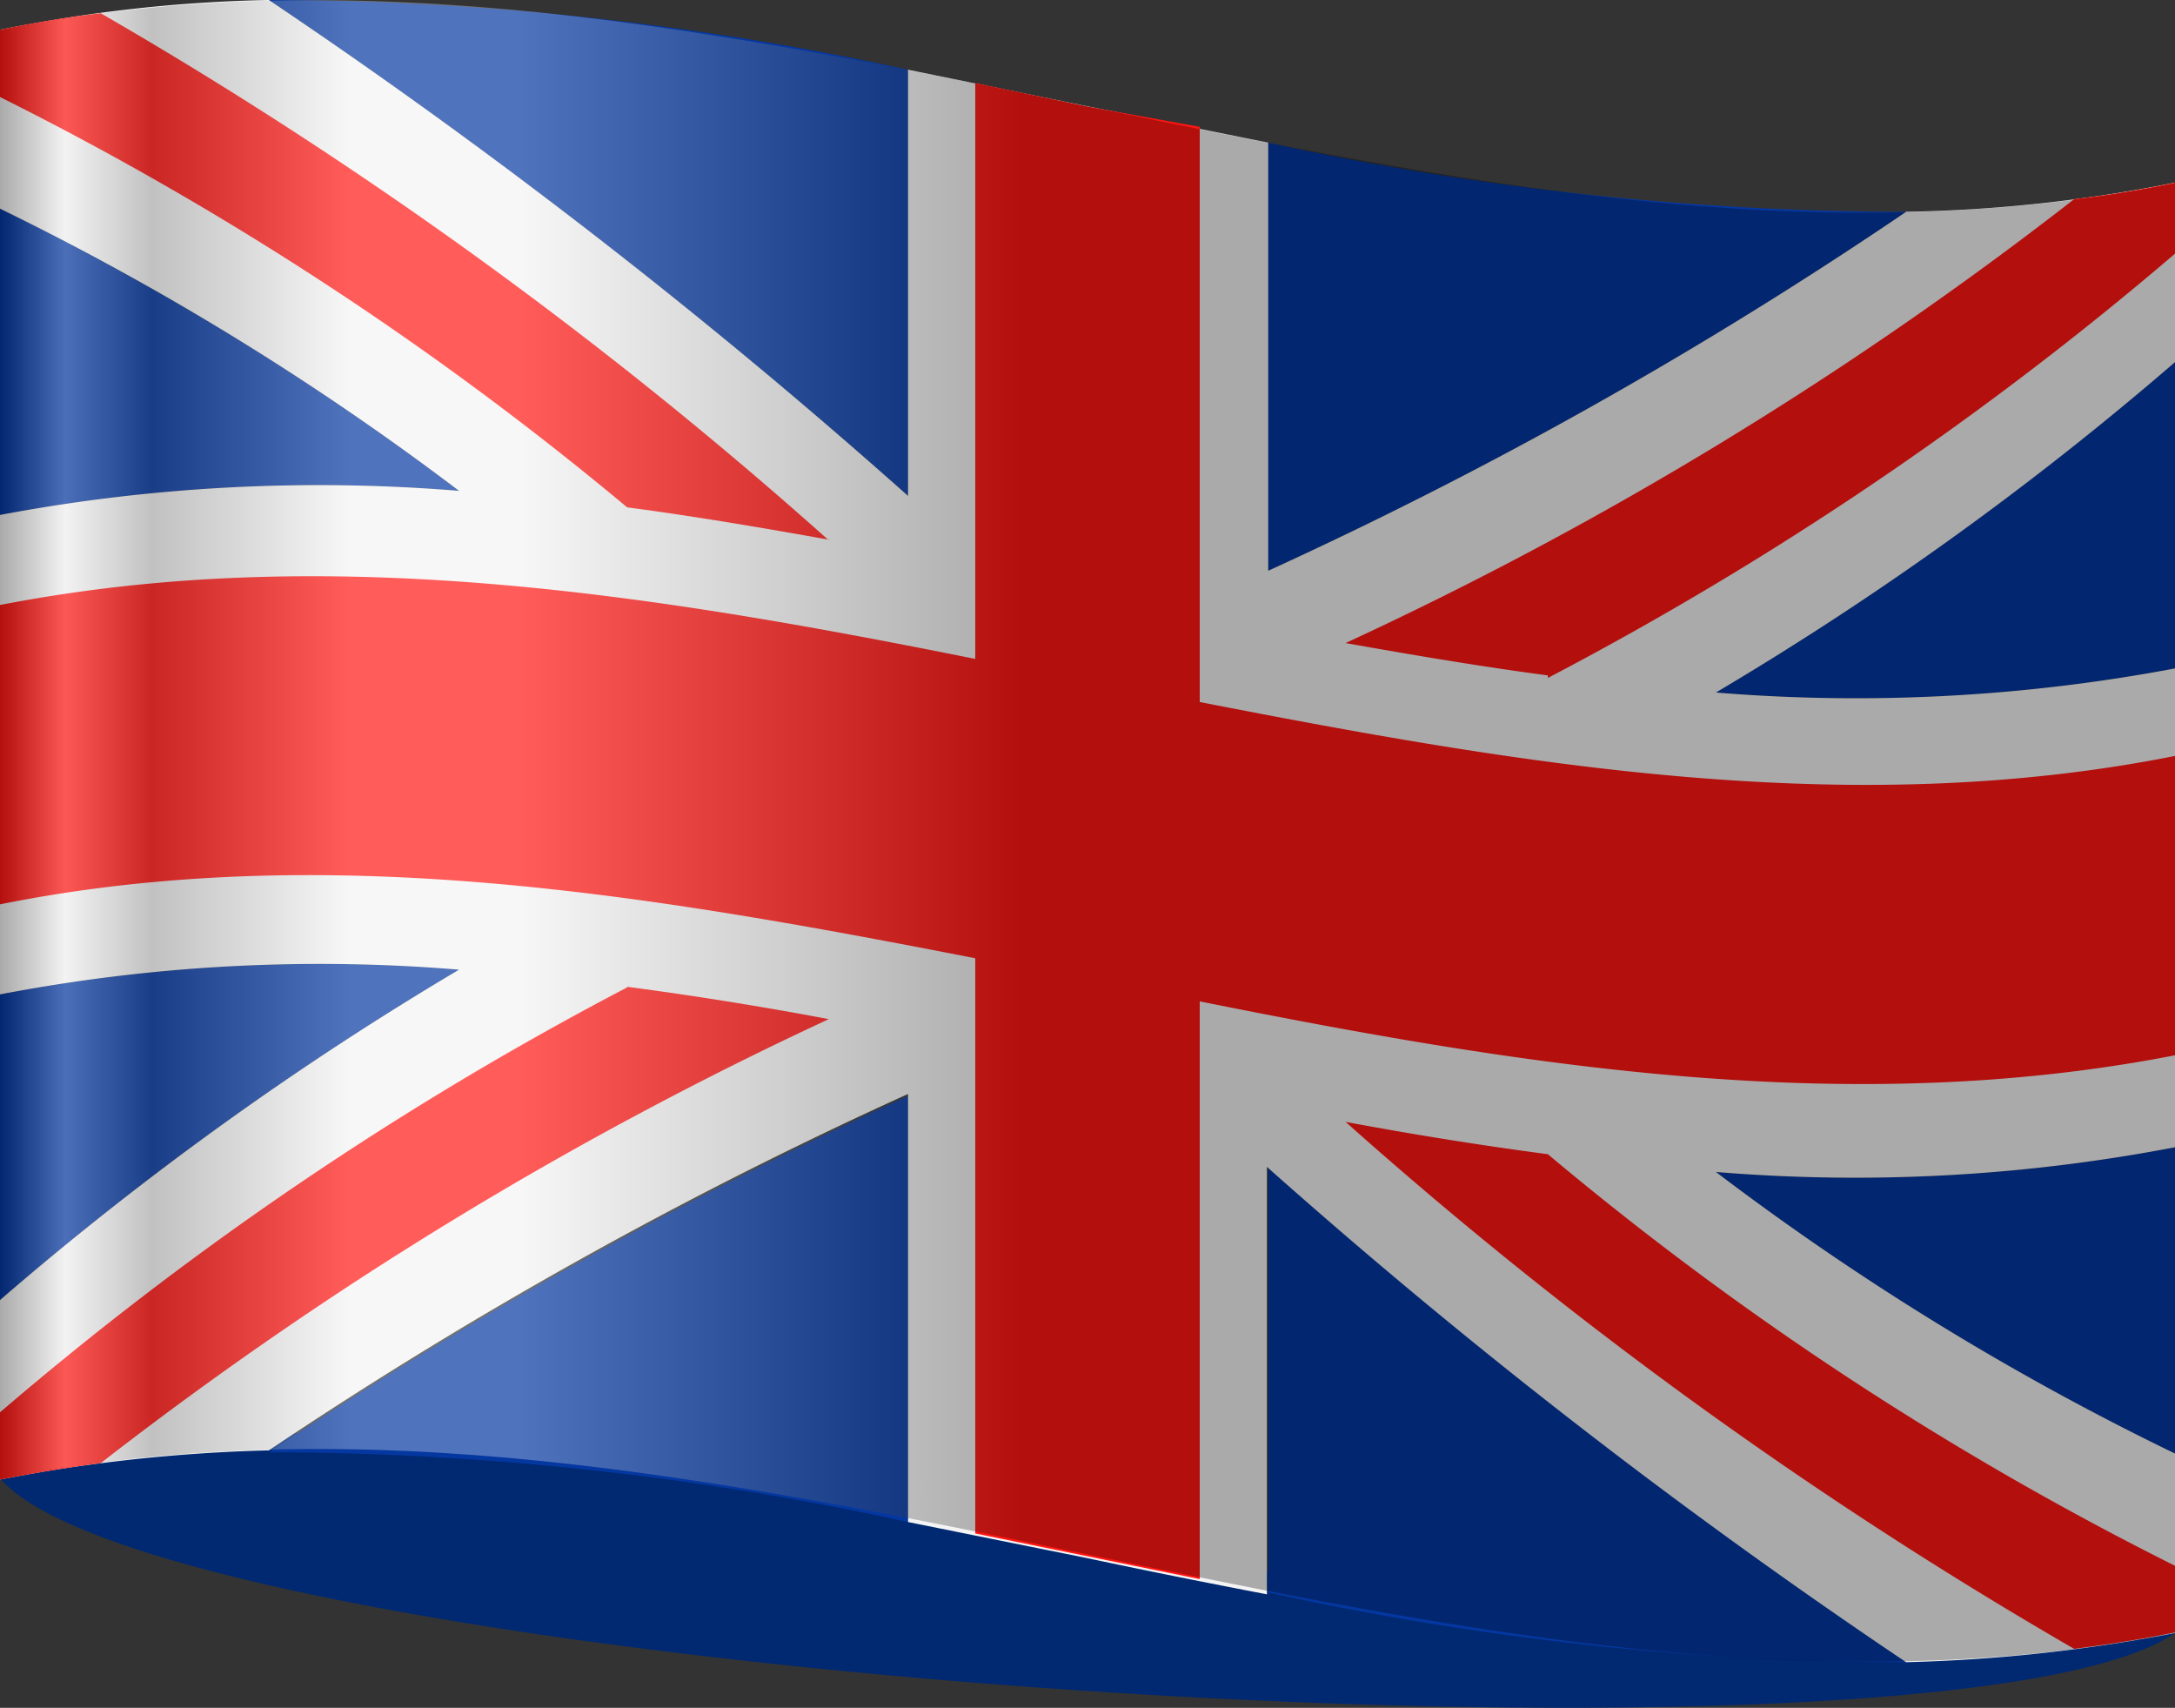 <svg xmlns="http://www.w3.org/2000/svg" xmlns:xlink="http://www.w3.org/1999/xlink" viewBox="0 0 34.3 26.93"><rect x="0" y="0" width="34.3" height="26.93" fill="#333333" stroke="none"/><defs><style>.cls-1{isolation:isolate;}.cls-2{fill:#002972;}.cls-3{fill:#0437a0;}.cls-3,.cls-5,.cls-6{fill-rule:evenodd;}.cls-4{fill:#f4f4f4;}.cls-5{fill:#ff1612;}.cls-6{opacity:0.3;mix-blend-mode:lighten;fill:url(#linear-gradient);}</style><linearGradient id="linear-gradient" x1="34.3" y1="13.11" x2="0" y2="13.11" gradientUnits="userSpaceOnUse"><stop offset="0"/><stop offset="0.53"/><stop offset="0.76" stop-color="#fff"/><stop offset="0.84" stop-color="#fff"/><stop offset="0.93" stop-color="#4d4d4d"/><stop offset="0.97" stop-color="#f2f2f2"/><stop offset="1"/></linearGradient></defs><g class="cls-1"><g id="Réteg_2" data-name="Réteg 2"><g id="Page_1" data-name="Page 1"><path class="cls-2" d="M.86,22.78c10.86-1.2,21.72,4.11,32.57,2.91a1.8,1.8,0,0,1,.87.06C30.63,28.28,2.64,26.4,0,23.31c0,0,0-.32,0-.33S.2,22.9.86,22.78Z"/><path class="cls-3" d="M4.24,0A47.35,47.35,0,0,1,14.32,1.1V7.82A94,94,0,0,0,4.24,0ZM20,2.25A47.35,47.35,0,0,0,30.06,3.34,68.77,68.77,0,0,1,20,9V2.25ZM34.3,5.71v4.83a27.11,27.11,0,0,1-7.24.38A50.31,50.31,0,0,0,34.3,5.71Zm0,12.38v4.83a42.8,42.8,0,0,1-7.24-4.44,26.71,26.71,0,0,0,7.24-.39Zm-4.24,8.12A46.72,46.72,0,0,1,20,25.11V18.4a94,94,0,0,0,10.08,7.81ZM14.32,24a47.36,47.36,0,0,0-10.08-1.1,70.68,70.68,0,0,1,10.08-5.62V24ZM0,20.5V15.68a26.71,26.71,0,0,1,7.24-.39A50.31,50.31,0,0,0,0,20.5ZM0,8.12V3.29A43.54,43.54,0,0,1,7.24,7.74,27.11,27.11,0,0,0,0,8.12Z"/><path class="cls-4" d="M34.3,22.92a42.8,42.8,0,0,1-7.24-4.44,26.71,26.71,0,0,0,7.24-.39V10.54a27.11,27.11,0,0,1-7.24.38A50.31,50.31,0,0,0,34.3,5.71V2.88a23.6,23.6,0,0,1-4.24.46A68.77,68.77,0,0,1,20,9V2.25l-2.83-.57L14.32,1.1V7.82A94,94,0,0,0,4.24,0,23.5,23.5,0,0,0,0,.47V3.29A43.54,43.54,0,0,1,7.24,7.74,27.11,27.11,0,0,0,0,8.12v7.56a26.71,26.71,0,0,1,7.24-.39A50.31,50.31,0,0,0,0,20.5v2.83a25.46,25.46,0,0,1,4.24-.46,69.71,69.71,0,0,1,10.08-5.62V24l2.83.57c.94.2,1.89.39,2.83.57V18.4a94,94,0,0,0,10.08,7.81,25.57,25.57,0,0,0,4.24-.46V22.92Z"/><path class="cls-5" d="M18.92,2v9.07c5.13,1,10.25,1.87,15.38.85v4.72c-5.13,1-10.25.18-15.38-.85V24.9l-1.77-.36-1.77-.36V15.11c-5.13-1-10.25-1.88-15.38-.85V9.54c5.13-1,10.25-.18,15.38.85V1.31l1.77.37L18.92,2ZM34.3,24.69a50.52,50.52,0,0,1-9.89-6.49c-1.06-.14-2.12-.31-3.19-.51A69.68,69.68,0,0,0,32.71,26c.53-.07,1.06-.15,1.59-.26V24.69Zm-9.89-14A53.13,53.13,0,0,0,34.3,4V2.88c-.53.11-1.06.2-1.59.26a59,59,0,0,1-11.49,7c1.07.19,2.13.37,3.19.51ZM13.07,8.52A69.12,69.12,0,0,0,1.59.21C1.06.27.53.36,0,.47V1.53A50.91,50.91,0,0,1,9.89,8c1.06.14,2.12.32,3.18.51ZM9.89,15.57A52.64,52.64,0,0,0,0,22.27v1.06c.53-.1,1.06-.19,1.59-.26a59.67,59.67,0,0,1,11.48-7q-1.59-.3-3.18-.51Z"/><path class="cls-6" d="M0,.47V23.33C11.43,21,22.87,28,34.3,25.75V2.89C22.87,5.17,11.43-1.82,0,.47Z"/></g></g></g></svg>